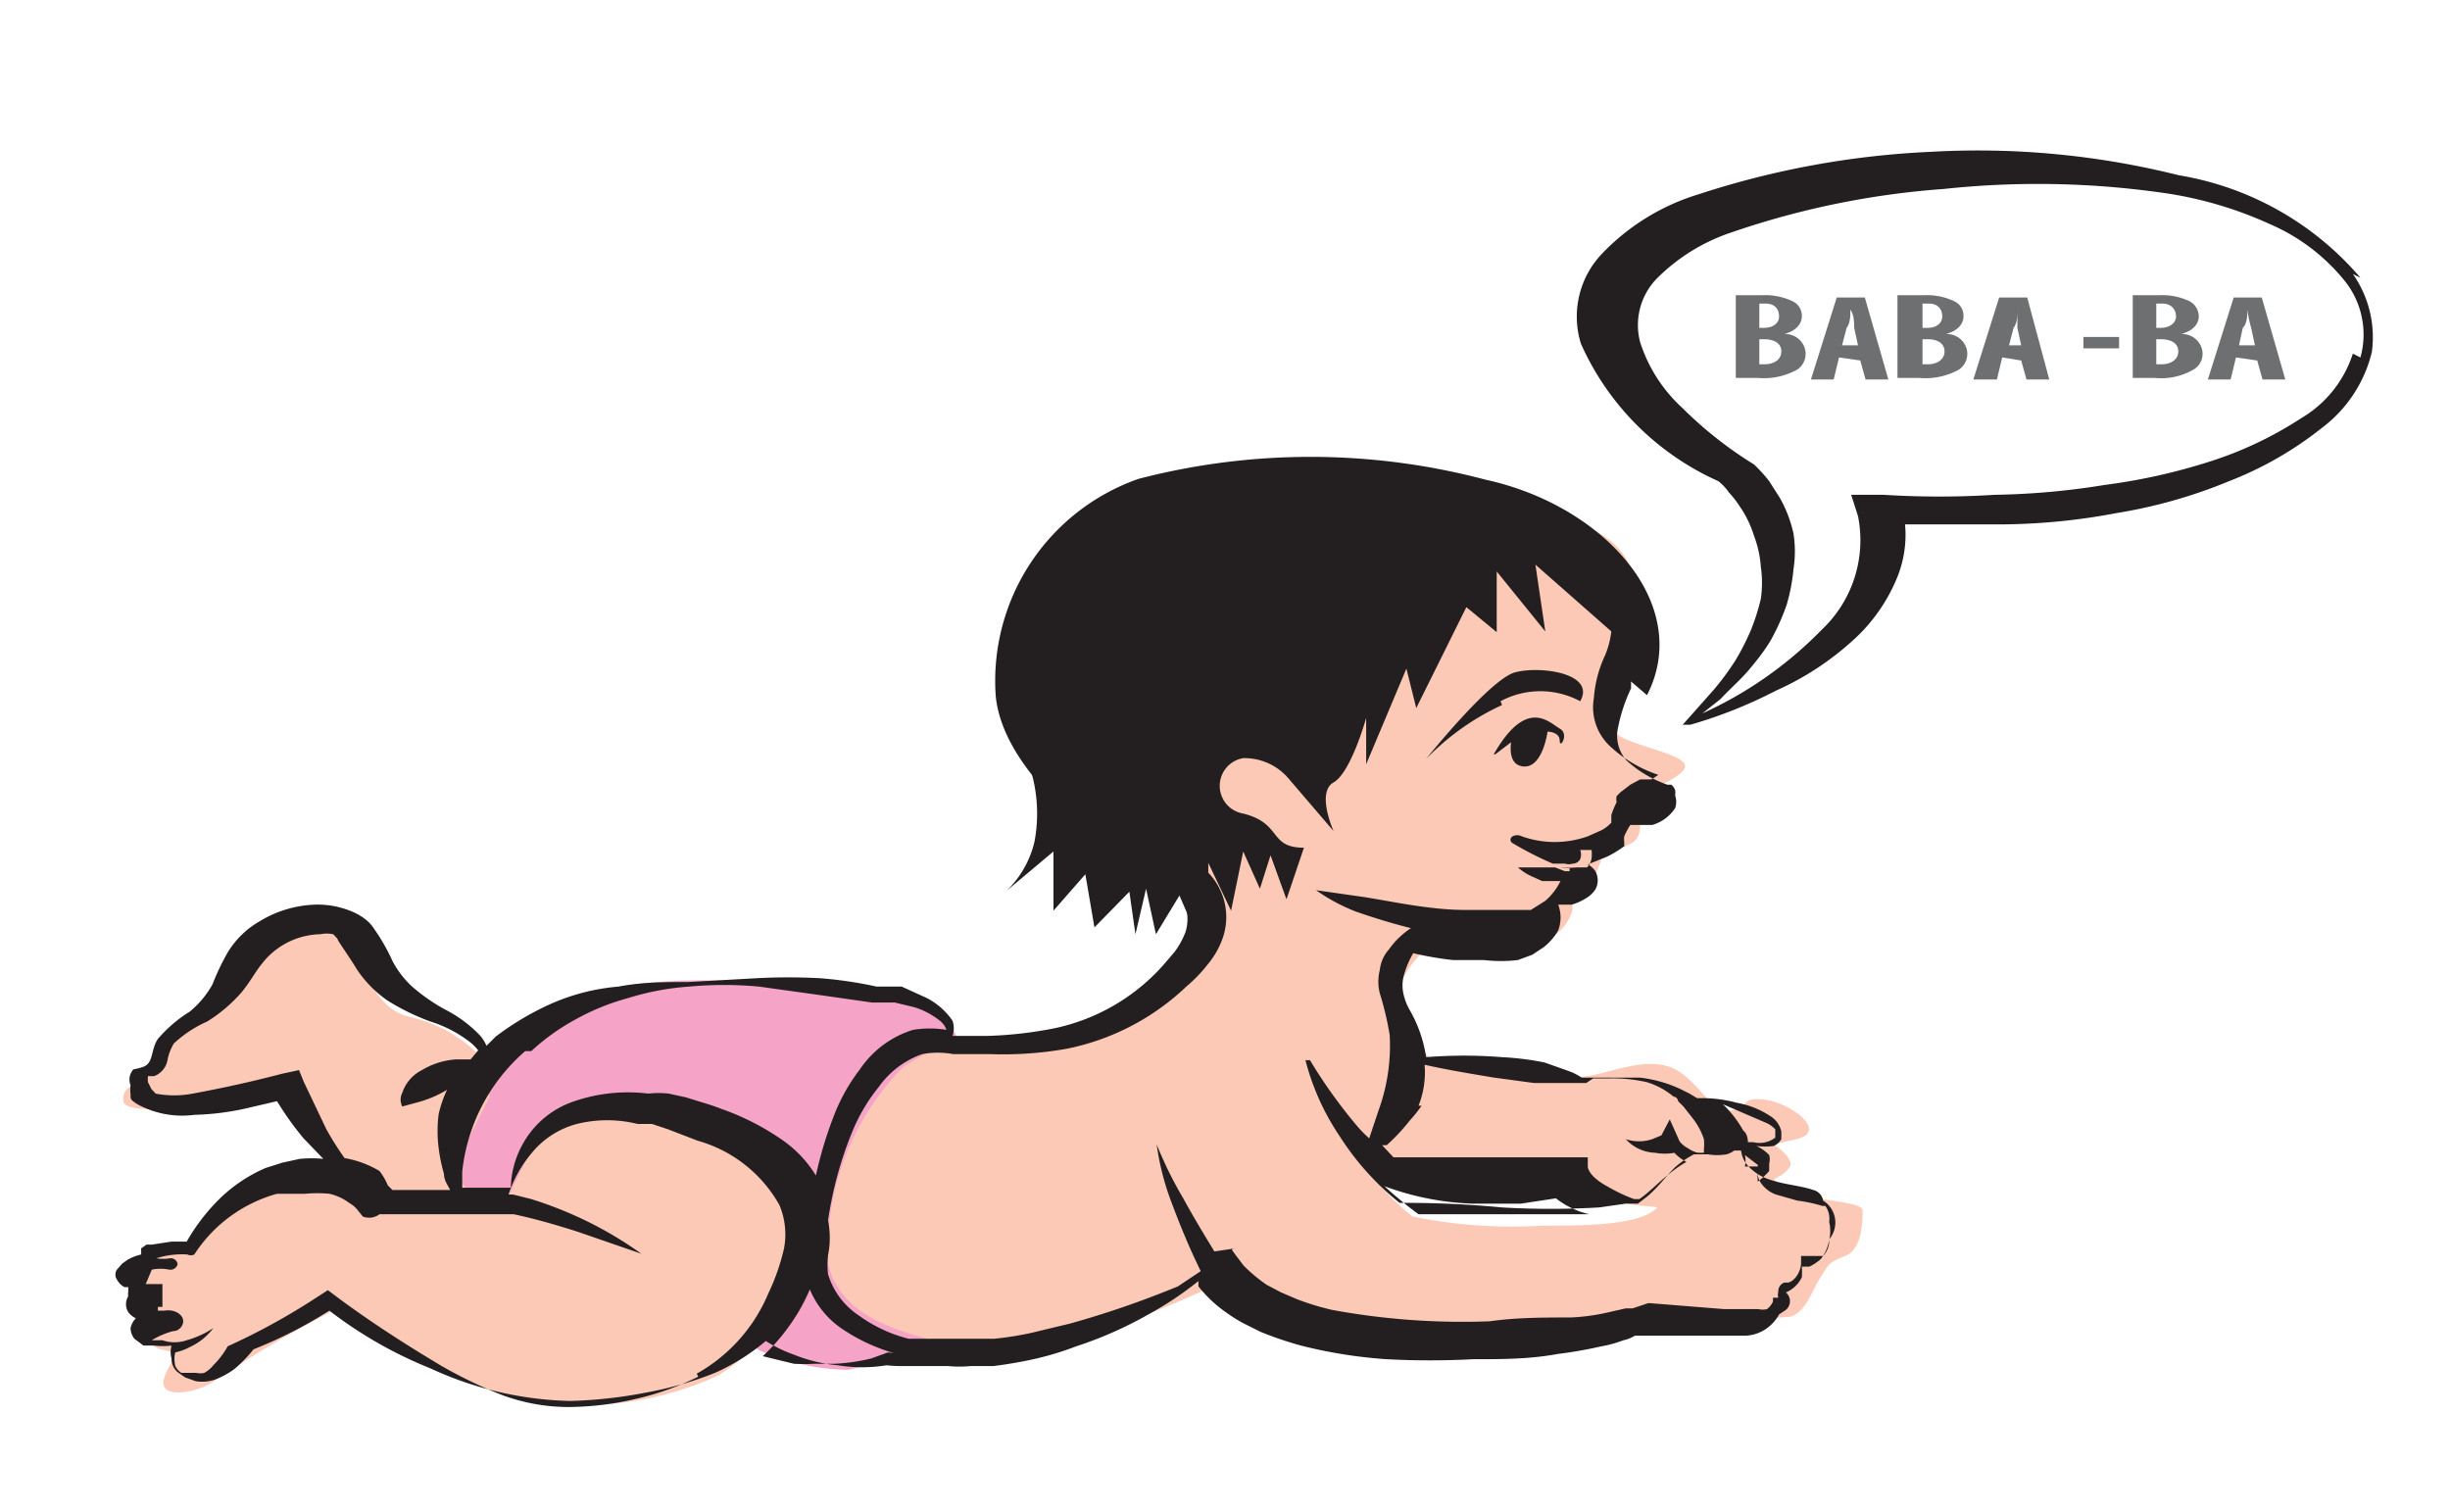 <svg id="Capa_1" data-name="Capa 1" xmlns="http://www.w3.org/2000/svg" viewBox="0 0 32.28 19.92"><defs><style>.cls-1{fill:#f5a4c7;}.cls-2{fill:#fbc9b5;}.cls-3{fill:#231f20;}.cls-4{fill:#6d6f71;}</style></defs><title>4-5meses</title><path class="cls-1" d="M13.37,15.24s-.86-1.8-.91-1.85a4.82,4.82,0,0,0-2-.43c-1.22-.07-2.54-.12-3.26.42A3.24,3.24,0,0,0,6,14.9v1l2.25.63L10,17.79a3,3,0,0,0,1.17.26,4.38,4.38,0,0,0,1-.33Z"/><path class="cls-2" d="M21.47,7.84c0,.08-.13,1.09-.17,1.29s-.23.46.12.61.9.24.76.41-.62.31-.64.37.2.47-.06.6a2.15,2.15,0,0,1-.37.14s-.06.37-.31.45,0,.16-.11.36a.63.63,0,0,1-.53.37c-.25,0-1.31,0-1.31,0s-.38.33-.41.61a1.36,1.36,0,0,0,.17.62l.22.27a10.4,10.4,0,0,1,1.31.1c.36.07.49.2.83.13s.76-.24,1.08-.09.49.59.76.55.1-.18.44-.14.85.42.42.52-.3.07-.3.07.28.18.21.3a.54.54,0,0,1-.27.18s-.13-.73-.77-.14-.44.5-.89.47-.67-.31-.84-.31-.62.08-1.12.1a14.29,14.29,0,0,1-1.54-.1,3.29,3.29,0,0,0,.46.45,6.53,6.53,0,0,0,1.71.12c.63,0,1.49,0,1.58-.35s.51-.95,1-.76.3.46.64.63,1,.15,1,.28,0,.51-.23.6-.22.12-.33.29-.18.44-.39.51a8.16,8.16,0,0,1-1.38,0,7.82,7.82,0,0,1-1.67.26,14.57,14.57,0,0,1-3.21-.08,7.72,7.72,0,0,1-1-.75s-2.27,1.16-3.36,1-1.9-.42-2.06-1.13a3.45,3.45,0,0,1,1-2.6c.53-.32.53-.29.93-.29s1,0,1.05,0,1.9-.61,2.06-1.5a2.58,2.58,0,0,0-.54-1.78,9.15,9.15,0,0,1,.49-2.15s1.78-1.7,2.83-1.7,2.93.09,2.79,1.24"/><path class="cls-2" d="M10.14,15.28c.38.32.85.84.57,1.34a3.18,3.18,0,0,1-1.24,1.5,4.24,4.24,0,0,1-2.84.26,10,10,0,0,1-2.22-1.12,15.43,15.43,0,0,0-1.55.91c-.23.19-.78.28-.7,0s.28-.33,0-.38-.43-.43-.39-.62-.06-.42.3-.6a2.35,2.35,0,0,1,.59-.2,3.29,3.29,0,0,1,.6-.52l1.13-.5-.7-.93s-2,.36-2.06.1.34-.24.4-.44a4.7,4.7,0,0,1,.58-.77,7.4,7.4,0,0,1,1.19-1.23c.13,0,.47-.13.73.2s.34,1,.87,1.12a1.86,1.86,0,0,1,.91.5l.14.55-.5,1,.29.31.43.07s.2-.44.31-.63a1.67,1.67,0,0,1,1-.61,3.85,3.85,0,0,1,2.23.66"/><path class="cls-3" d="M31,4.66h0a1.53,1.53,0,0,1-.68.85,4.93,4.93,0,0,1-1.2.57,7.81,7.81,0,0,1-1.39.31,9.89,9.89,0,0,1-1.45.13,11.7,11.7,0,0,1-1.46,0l-.43,0,.09.28A1.62,1.62,0,0,1,24,8.3a5.17,5.17,0,0,1-1.57,1.1l.24-.19c.12-.13.26-.25.37-.38s.22-.27.3-.41a3,3,0,0,0,.2-.45,2.44,2.44,0,0,0,.09-.47,1.52,1.52,0,0,0,0-.47,1.69,1.69,0,0,0-.18-.47l-.14-.22a2,2,0,0,0-.2-.22h0l0,0a5.24,5.24,0,0,1-.95-.75,2,2,0,0,1-.55-.86.88.88,0,0,1,.21-.83,2.5,2.5,0,0,1,1-.62,11,11,0,0,1,2.79-.57,11.64,11.64,0,0,1,2.95.06,5.1,5.1,0,0,1,1.34.4,2.58,2.58,0,0,1,1,.76,1.13,1.13,0,0,1,.2,1m0-1.05a4,4,0,0,0-2.39-1.35A10.9,10.9,0,0,0,25.45,2a11.47,11.47,0,0,0-3.07.56,2.94,2.94,0,0,0-1.27.78,1.2,1.2,0,0,0-.28,1.19,3.58,3.58,0,0,0,1.81,1.81.67.67,0,0,1,.14.15,1.24,1.24,0,0,1,.14.18,1.41,1.41,0,0,1,.19.39,1.43,1.43,0,0,1,.09.41,1.48,1.48,0,0,1,0,.42,2.8,2.8,0,0,1-.13.41,3.17,3.17,0,0,1-.21.41,3.58,3.58,0,0,1-.29.39l-.4.45.1,0A6.13,6.13,0,0,0,23.4,9.1a3.8,3.8,0,0,0,1-.65A2.27,2.27,0,0,0,25,7.6a1.49,1.49,0,0,0,.1-.69c.4,0,.8,0,1.21,0a8.37,8.37,0,0,0,1.58-.15,6.63,6.63,0,0,0,1.48-.42,4.68,4.68,0,0,0,1.22-.7,1.77,1.77,0,0,0,.66-1A1.45,1.45,0,0,0,31,3.61Z"/><path class="cls-3" d="M19.7,9.94l.21-.16s-.06.32.18.32.3-.46.3-.46.16,0,.16.12.13-.09,0-.16-.43-.43-.87.34"/><path class="cls-3" d="M19.77,9.24a1.11,1.11,0,0,1,1.05,0c.21-.37-.53-.47-.86-.38S18.79,10,18.79,10a3.33,3.33,0,0,1,1-.71"/><polygon class="cls-3" points="21.27 10.68 21.28 10.67 21.28 10.66 21.27 10.68"/><path class="cls-3" d="M20.68,11.48h-.06l-.13-.05-.07,0h.26s0,.07,0,.09m3.42,4.85h0a.3.3,0,0,1-.08.18l-.09,0h-.09l-.11,0,0,.09c0,.11-.08.24-.17.26h0l-.05,0a.12.12,0,0,0-.08.12.15.15,0,0,0,0,.08v0h0l-.07,0,0,0,0,.05a.25.25,0,0,1-.08.1.23.23,0,0,1-.11,0h-.2l-.25,0-1-.08-.21.07,0,0-.09,0-.22.05a2.74,2.74,0,0,1-.5.07c-.35,0-.72,0-1.07.05a9.44,9.44,0,0,1-2.08-.15,3.5,3.5,0,0,1-.46-.14l-.21-.09-.19-.1a2,2,0,0,1-.31-.26c-.05-.07-.11-.14-.16-.22l.05,0,0,0,0,0L16,16.49c-.14-.23-.28-.46-.41-.7a5.19,5.19,0,0,1-.35-.71h0a3.44,3.44,0,0,0,.19.75c.09.24.19.49.3.73l.09.19-.3.2a12.55,12.55,0,0,1-1.42.49l-.25.06-.25.06a4,4,0,0,1-.5.08l-.25,0h-.49l-.24,0h-.15l0,0a1.92,1.92,0,0,1-.66-.31,1,1,0,0,1-.4-.54,1.09,1.09,0,0,1,0-.25l0,0a1.18,1.18,0,0,0,0-.46,5,5,0,0,1,.32-1.17,2.36,2.36,0,0,1,.35-.59,1.18,1.18,0,0,1,.57-.43,1.12,1.12,0,0,1,.41,0l.49,0a4.81,4.81,0,0,0,1-.07A3.19,3.19,0,0,0,15.63,13a1.92,1.92,0,0,0,.28-.29,1.1,1.1,0,0,0,.2-.35.84.84,0,0,0-.19-.86v-.13l.3.63.16-.78.22.49.14-.44.21.58.23-.68c-.47,0-.28-.32-.8-.45a.37.37,0,0,1,0-.73.76.76,0,0,1,.59.26l.6.7s-.23-.51,0-.64.43-.85.43-.85v.61l.53-1.26.13.52L19.32,8l.4.33V7.53l.64.79-.13-.88,1,.88a1.18,1.18,0,0,1-.08.31A1.6,1.6,0,0,0,21,9.2a.7.7,0,0,0,.21.63,1.73,1.73,0,0,0,.64.38h0v0s0,0-.09.06l-.15,0-.13.07-.13.1s0,0-.05.05a.2.2,0,0,0,0,.08,1.22,1.22,0,0,0-.07.17s0,.06,0,.1v0h0a.49.49,0,0,1-.13.1l-.18.08a1.3,1.3,0,0,1-.87,0h0a.13.13,0,0,0-.12,0,.05.05,0,0,0,0,.09,4.39,4.39,0,0,0,.53.27l.16,0a.16.16,0,0,0,.1,0,.11.11,0,0,0,.1-.06.17.17,0,0,0,0-.12l.15,0a.52.52,0,0,1,0,.11.23.23,0,0,1-.06.12l-.06,0-.08,0a1.18,1.18,0,0,1-.21,0H20a.72.72,0,0,0,.21.13l.11.05.15,0h.09a.82.82,0,0,1-.2.26l-.19.12-.11,0-.13,0h-.28l-.35,0c-.47,0-1-.12-1.33-.17l-.63-.09a2.42,2.42,0,0,0,.52.28c.2.07.45.15.73.22a1.08,1.08,0,0,0-.29.28.48.48,0,0,0-.12.27.62.62,0,0,0,0,.31,4,4,0,0,1,.13.55,2.5,2.5,0,0,1-.15,1l-.12.36s0,0,0,0a1.85,1.85,0,0,1-.14-.14,6.64,6.64,0,0,1-.64-.89H17.2a3.22,3.22,0,0,0,.45,1,3.6,3.6,0,0,0,.79.88l0,0h.09q.63,0,1.26.06a11,11,0,0,0,1.28,0l.35-.05.1,0h.06l0,0,.13-.1c.15-.13.24-.26.35-.37a1.2,1.2,0,0,1,.26-.18l.18,0a.75.75,0,0,0,.25,0,.31.31,0,0,0,.1-.05l.09,0a.36.36,0,0,0,.08.19.64.64,0,0,0,.26.18c.21.08.44.09.61.15a.17.17,0,0,1,.13.14A.34.34,0,0,1,24.1,16.33Zm-.46.75Zm-7.94-.2h0l.12-.08v0Zm-4,.9h0l-.22.08a2.52,2.52,0,0,1-.49.07h-.26a2.48,2.48,0,0,1-.27,0l-.41-.1,0,0a2.69,2.69,0,0,0,.48-.6,2.44,2.44,0,0,0,.14-.28,1.17,1.17,0,0,0,.44.53,2.42,2.42,0,0,0,.67.31h0Zm-2.5.32h0a3.67,3.67,0,0,1-.81.29,4,4,0,0,1-.91.11,2.53,2.53,0,0,1-.87-.16A6,6,0,0,1,5.82,18c-.47-.28-.92-.57-1.34-.88L4.32,17l-.17.11A8.74,8.74,0,0,1,3,17.74l0,0,0,0a1.1,1.1,0,0,1-.19.25.38.38,0,0,1-.12.1.22.22,0,0,1-.1,0H2.46l-.07,0A.21.21,0,0,1,2.31,18a.37.37,0,0,1,0-.18.69.69,0,0,0,.19-.07.79.79,0,0,0,.31-.25l0,0a1.23,1.23,0,0,1-.35.16.49.49,0,0,1-.32,0H2s0,0,0,0,0,0,0,0a1.06,1.06,0,0,1,.28-.12c.09,0,.15-.09.13-.16s-.12-.13-.24-.11H2.08l0-.05.06,0h0v-.3H1.92L2,16.73a.56.56,0,0,1,.23,0h0a.1.1,0,0,0,.11-.07.09.09,0,0,0-.1-.08h0a.52.52,0,0,1-.18,0h0a1.13,1.13,0,0,1,.41-.05.1.1,0,0,0,.09,0,1.9,1.9,0,0,1,1.09-.8l.17,0,.2,0a1.72,1.72,0,0,1,.32,0,.69.69,0,0,1,.26.12.39.39,0,0,1,.1.08l.08.1A.23.23,0,0,0,5,16h0c.3,0,.61,0,.91,0h.45l.21,0,.2,0c.28.06.56.14.84.23l.84.29,0,0a5.07,5.07,0,0,0-.72-.43A5.31,5.31,0,0,0,7,15.8l-.24-.06H6.7A1.65,1.65,0,0,1,7,15.2a1.15,1.15,0,0,1,.6-.39,1.66,1.66,0,0,1,.8,0l.19,0,.21.07.39.15a1.79,1.79,0,0,1,1.08.85,1,1,0,0,1,.06.57,2.86,2.86,0,0,1-.21.6A2.17,2.17,0,0,1,9.18,18.1Zm-7.13-.45Zm-.16-.83ZM4,14.25H4l-.06-.15-.23.05c-.38.1-.79.19-1.17.26a1.3,1.3,0,0,1-.49,0S2,14.35,2,14.36l-.05-.1a.28.28,0,0,1,0-.08l.08,0a.28.28,0,0,0,.18-.23.7.7,0,0,1,.08-.2,1.59,1.59,0,0,1,.44-.29,2,2,0,0,0,.44-.37c.12-.14.19-.28.28-.39a1,1,0,0,1,.77-.39.43.43,0,0,1,.17,0l0,0s.07.07.06.07.16.24.25.39a1.54,1.54,0,0,0,.4.41,3,3,0,0,0,.57.28,1.66,1.66,0,0,1,.48.24.67.67,0,0,1,.15.14l-.1.12H6a1,1,0,0,0-.44.14.52.52,0,0,0-.26.3.2.2,0,0,0,0,.18l.22-.06a1.48,1.48,0,0,0,.37-.16l0,0a1.52,1.52,0,0,0-.11.32,1.73,1.73,0,0,0,0,.45,2.24,2.24,0,0,0,.07.34c0,.09.06.16.08.21l-.76,0-.06-.06A.83.83,0,0,0,5,15.43a1.33,1.33,0,0,0-.46-.17,4,4,0,0,1-.24-.38Zm3-.4h0a2.88,2.88,0,0,1,.57-.41,3.09,3.09,0,0,1,.71-.29A3.51,3.51,0,0,1,9.08,13,5,5,0,0,1,10,13l.79.11.7.1.3,0,.25.06a1,1,0,0,1,.33.17.27.27,0,0,1,.1.13,1.36,1.36,0,0,0-.44,0,1.31,1.31,0,0,0-.7.52,2.45,2.45,0,0,0-.35.63,5.23,5.23,0,0,0-.23.77,1.56,1.56,0,0,0-.43-.46,3.34,3.34,0,0,0-.82-.42c-.15-.06-.31-.1-.46-.15l-.23-.05a1.28,1.28,0,0,0-.27,0,2.19,2.19,0,0,0-1,.11,1.21,1.21,0,0,0-.65.55,1.24,1.24,0,0,0-.16.58l-.12,0-.25,0H6.09c0-.05,0-.12,0-.21a2.44,2.44,0,0,1,.83-1.59ZM21.2,11Zm-2.51,5h0a5.54,5.54,0,0,1-.45-.37,3.68,3.68,0,0,0,1.16.23c.21,0,.42,0,.64,0l.46-.07a1.12,1.12,0,0,0,.44.21l.15,0h0C20.3,16,19.48,16,18.69,16Zm0-1.43h0a1.2,1.2,0,0,0,.08-.54c.31.07.62.12.92.17l.52.07.24,0,.19,0,.26,0s0,0,.09-.06l.22,0a2,2,0,0,1,.49.05,1,1,0,0,1,.35.19s.05,0,.06.06l.07.07.11.14a.92.92,0,0,1,.16.29.65.65,0,0,1,0,.13v.05h-.08a.38.38,0,0,1-.13-.06.33.33,0,0,1-.11-.09L22,14.75l-.11.21s0,0,0,0l0,0-.12.05a.55.55,0,0,1-.35,0l0,0a.55.55,0,0,0,.39.18.69.69,0,0,0,.25,0l0,0a.61.61,0,0,0,.16.12,1.52,1.52,0,0,0-.23.16c-.15.12-.26.24-.39.33l-.07,0a2.16,2.16,0,0,1-.34-.16c-.15-.08-.25-.17-.27-.26l0-.13-.25,0-.28,0-.29,0-.57,0-.59,0-.58,0-.15-.16.06,0a2.44,2.44,0,0,0,.3-.32A1.81,1.81,0,0,0,18.73,14.57Zm4.59.23h0a.38.38,0,0,1,.11.08s0,0,0,.06,0,0,0,.05a.34.34,0,0,1-.29.06l-.07,0s0-.11-.06-.15a1.49,1.49,0,0,0-.27-.35h0Zm-.73.37Zm1.46.72a1.94,1.94,0,0,0-.33-.07l-.28-.08a.4.4,0,0,1-.19-.14.24.24,0,0,1-.05-.18v-.05h-.07l-.1,0a.34.34,0,0,0,0-.15l.17.13,0,0s0,0,0,.05a1,1,0,0,0,0,.17h0a1,1,0,0,0,.15-.14s0-.07,0-.1a.21.21,0,0,0,0-.11.52.52,0,0,0-.17-.12.86.86,0,0,0,.23,0,.22.22,0,0,0,.1-.09s0-.06,0-.1a.32.32,0,0,0-.14-.2,1.18,1.18,0,0,0-.45-.18,1.76,1.76,0,0,0-.46-.06l-.06,0-.1-.06-.12-.06a1.72,1.72,0,0,0-.53-.15l-.53,0H21l-.16,0a.76.76,0,0,0-.18-.09L20.35,14a3.73,3.73,0,0,0-.56-.07,6.25,6.25,0,0,0-1,0h0a1.77,1.77,0,0,0-.21-.61.76.76,0,0,1-.09-.23.5.5,0,0,1,0-.21,1.19,1.19,0,0,1,.13-.32,4.34,4.34,0,0,0,.52.09l.41,0a1.88,1.88,0,0,0,.45,0l.19-.07.15-.1a.75.75,0,0,0,.19-.22.48.48,0,0,0,0-.34v0h.18a.75.75,0,0,0,.18-.08.38.38,0,0,0,.13-.12.25.25,0,0,0,0-.24.28.28,0,0,0-.1-.09h0l.25-.1a1.42,1.42,0,0,0,.23-.14l0,0s0-.07,0-.06v0a.25.25,0,0,1,0-.07,1.09,1.09,0,0,1,.08-.15h0l0,0,.08,0,.1,0,.11,0a.54.54,0,0,0,.3-.22.25.25,0,0,0,0-.17.16.16,0,0,0,0-.07.15.15,0,0,0-.05-.07s0,0-.05,0h0a1.54,1.54,0,0,1-.54-.32.49.49,0,0,1-.11-.44,2.18,2.18,0,0,1,.17-.51s0-.06,0-.09l.21.18c.61-1.19-.56-2.5-2.13-2.84A9,9,0,0,0,15,6.31a2.82,2.82,0,0,0-1.88,2.87c.12,1.13,1.69,2.18,2.43,2.61a.58.58,0,0,1,.07.49,1.06,1.06,0,0,1-.15.27c-.07.08-.15.18-.23.26a2.65,2.65,0,0,1-1.35.74,5.27,5.27,0,0,1-.89.1h-.45a.31.31,0,0,0,0-.2.93.93,0,0,0-.34-.3L11.88,13,11.55,13a5.48,5.48,0,0,0-.74-.11,8,8,0,0,0-.85,0l-.89.05c-.3,0-.61,0-.92.06a2.77,2.77,0,0,0-.92.24,3.71,3.71,0,0,0-.7.42l-.12.12a.57.57,0,0,0-.08-.13,1.7,1.7,0,0,0-.47-.35A2.46,2.46,0,0,1,5.43,13a1.23,1.23,0,0,1-.26-.34,2.62,2.62,0,0,0-.24-.42.5.5,0,0,0-.12-.13.78.78,0,0,0-.2-.11,1.16,1.16,0,0,0-.45-.08,1.5,1.5,0,0,0-.74.22,1.18,1.18,0,0,0-.42.41,3.1,3.1,0,0,0-.2.42,1.25,1.25,0,0,1-.3.36,1.78,1.78,0,0,0-.42.36c-.1.15-.05.32-.2.37s-.11,0-.16.09a.21.21,0,0,0,0,.15.5.5,0,0,0,0,.12c0,.07,0,.07.09.13a1.23,1.23,0,0,0,.75.14,3.51,3.51,0,0,0,.66-.08l.43-.1A4,4,0,0,0,4,15l.26.27a1.63,1.63,0,0,0-.31,0l-.23.05-.22.07a2,2,0,0,0-.66.46,2.6,2.6,0,0,0-.38.51h-.2L2,16.4l-.07,0-.07.05s0,.05,0,.08h0a.67.67,0,0,0-.18.07l-.07.05-.07.08a.12.12,0,0,0,0,.13.24.24,0,0,0,.1.1l.05,0,0,0,0,.06a.16.16,0,0,0,0,.06.2.2,0,0,0,0,.21.25.25,0,0,0,.1.08h0a.27.27,0,0,0-.07.13.24.24,0,0,0,.05.14l.12.09h.07l.07,0a.93.93,0,0,0,.23,0,.32.32,0,0,0,0,.17.23.23,0,0,0,.08.18l.1.07.14.05a.53.53,0,0,0,.32-.05,1,1,0,0,0,.2-.12,1.88,1.88,0,0,0,.24-.25,6,6,0,0,0,1-.51,5.56,5.56,0,0,0,1.33.76,4.61,4.61,0,0,0,1.84.43,6,6,0,0,0,1-.11,4.74,4.74,0,0,0,.91-.26,2.82,2.82,0,0,0,.67-.42,1.82,1.82,0,0,0,.37.18,2.05,2.05,0,0,0,.58.14,2,2,0,0,0,.64,0A1.77,1.77,0,0,0,11.9,18L12,18l0,0,.19,0c.1,0,.2,0,.3,0a1.5,1.5,0,0,0,.3,0c.1,0,.2,0,.3,0a5.67,5.67,0,0,0,.57-.1,4,4,0,0,0,.52-.16,5.15,5.15,0,0,0,.95-.42,4.46,4.46,0,0,0,.66-.44l0,.07a1.68,1.68,0,0,0,.36.34,2.11,2.11,0,0,0,.22.14l.24.12a4.72,4.72,0,0,0,.53.18,6.33,6.33,0,0,0,1.13.18,10.84,10.84,0,0,0,1.14,0c.38,0,.74,0,1.12-.07a5.67,5.67,0,0,0,.57-.1,1.57,1.57,0,0,0,.29-.08.47.47,0,0,0,.15-.06l.06,0,.87,0h.53a.52.52,0,0,0,.32-.13.53.53,0,0,0,.12-.15l.09-.06a.15.15,0,0,0,0-.23.41.41,0,0,0,.21-.2,1,1,0,0,0,0-.14l.1,0a.65.65,0,0,0,.15-.1.55.55,0,0,0,.11-.25.5.5,0,0,0,0-.24A.29.29,0,0,0,24.05,15.89Z"/><path class="cls-4" d="M23.18,4.8h.07c.12,0,.22-.06.22-.17s-.1-.16-.23-.16h-.06Zm0-.48h.06c.12,0,.2-.06.2-.15S23.39,4,23.26,4h-.08Zm-.31-.43.35,0a.84.84,0,0,1,.4.08.21.21,0,0,1,.12.2c0,.09-.07.19-.23.23h0c.18,0,.28.14.28.26a.25.25,0,0,1-.11.21.91.91,0,0,1-.52.11h-.29Z"/><path class="cls-4" d="M24.48,4.55h0l-.05-.23c0-.06,0-.17-.05-.24h0c0,.07,0,.18-.05.24l-.06.23Zm-.25.16L24.16,5h-.3l.34-1.08h.37L24.88,5h-.3l-.07-.25Z"/><path class="cls-4" d="M25.33,4.8h.07c.12,0,.22-.06.22-.17s-.1-.16-.22-.16h-.07Zm0-.48h.07c.11,0,.19-.06.19-.15S25.54,4,25.41,4h-.08ZM25,3.89l.35,0a.84.84,0,0,1,.4.08.21.21,0,0,1,.12.2c0,.09-.07.19-.23.23h0c.18,0,.28.14.28.26a.25.25,0,0,1-.11.21.91.91,0,0,1-.52.11H25Z"/><path class="cls-4" d="M26.63,4.55h0l-.05-.23c0-.06,0-.17,0-.24h0c0,.07,0,.18-.05.24l-.06.23Zm-.25.16L26.31,5H26l.34-1.08h.37L27,5h-.3l-.07-.25Z"/><rect class="cls-4" x="27.45" y="4.44" width="0.47" height="0.15"/><path class="cls-4" d="M28.41,4.8h.07c.12,0,.22-.06.22-.17s-.1-.16-.23-.16h-.06Zm0-.48h.06c.11,0,.2-.06.2-.15S28.61,4,28.49,4h-.08Zm-.31-.43.35,0a.84.84,0,0,1,.4.08.23.23,0,0,1,.12.2c0,.09-.07.19-.23.23h0c.18,0,.28.14.28.26a.24.24,0,0,1-.12.21.85.85,0,0,1-.51.11H28.1Z"/><path class="cls-4" d="M29.71,4.55h0l-.05-.23a1.69,1.69,0,0,1-.05-.24h0c0,.07,0,.18-.06.24l-.05.23Zm-.25.16L29.39,5h-.3l.34-1.08h.37L30.11,5h-.3l-.07-.25Z"/><path class="cls-3" d="M13.47,9.86a2,2,0,0,1,.16,1.23,1.32,1.32,0,0,1-.37.65l.62-.52V12l.42-.48.12.7.46-.47.08.56.14-.6.13.6.31-.51.22.51s.46-1.29-2.29-2.44"/></svg>